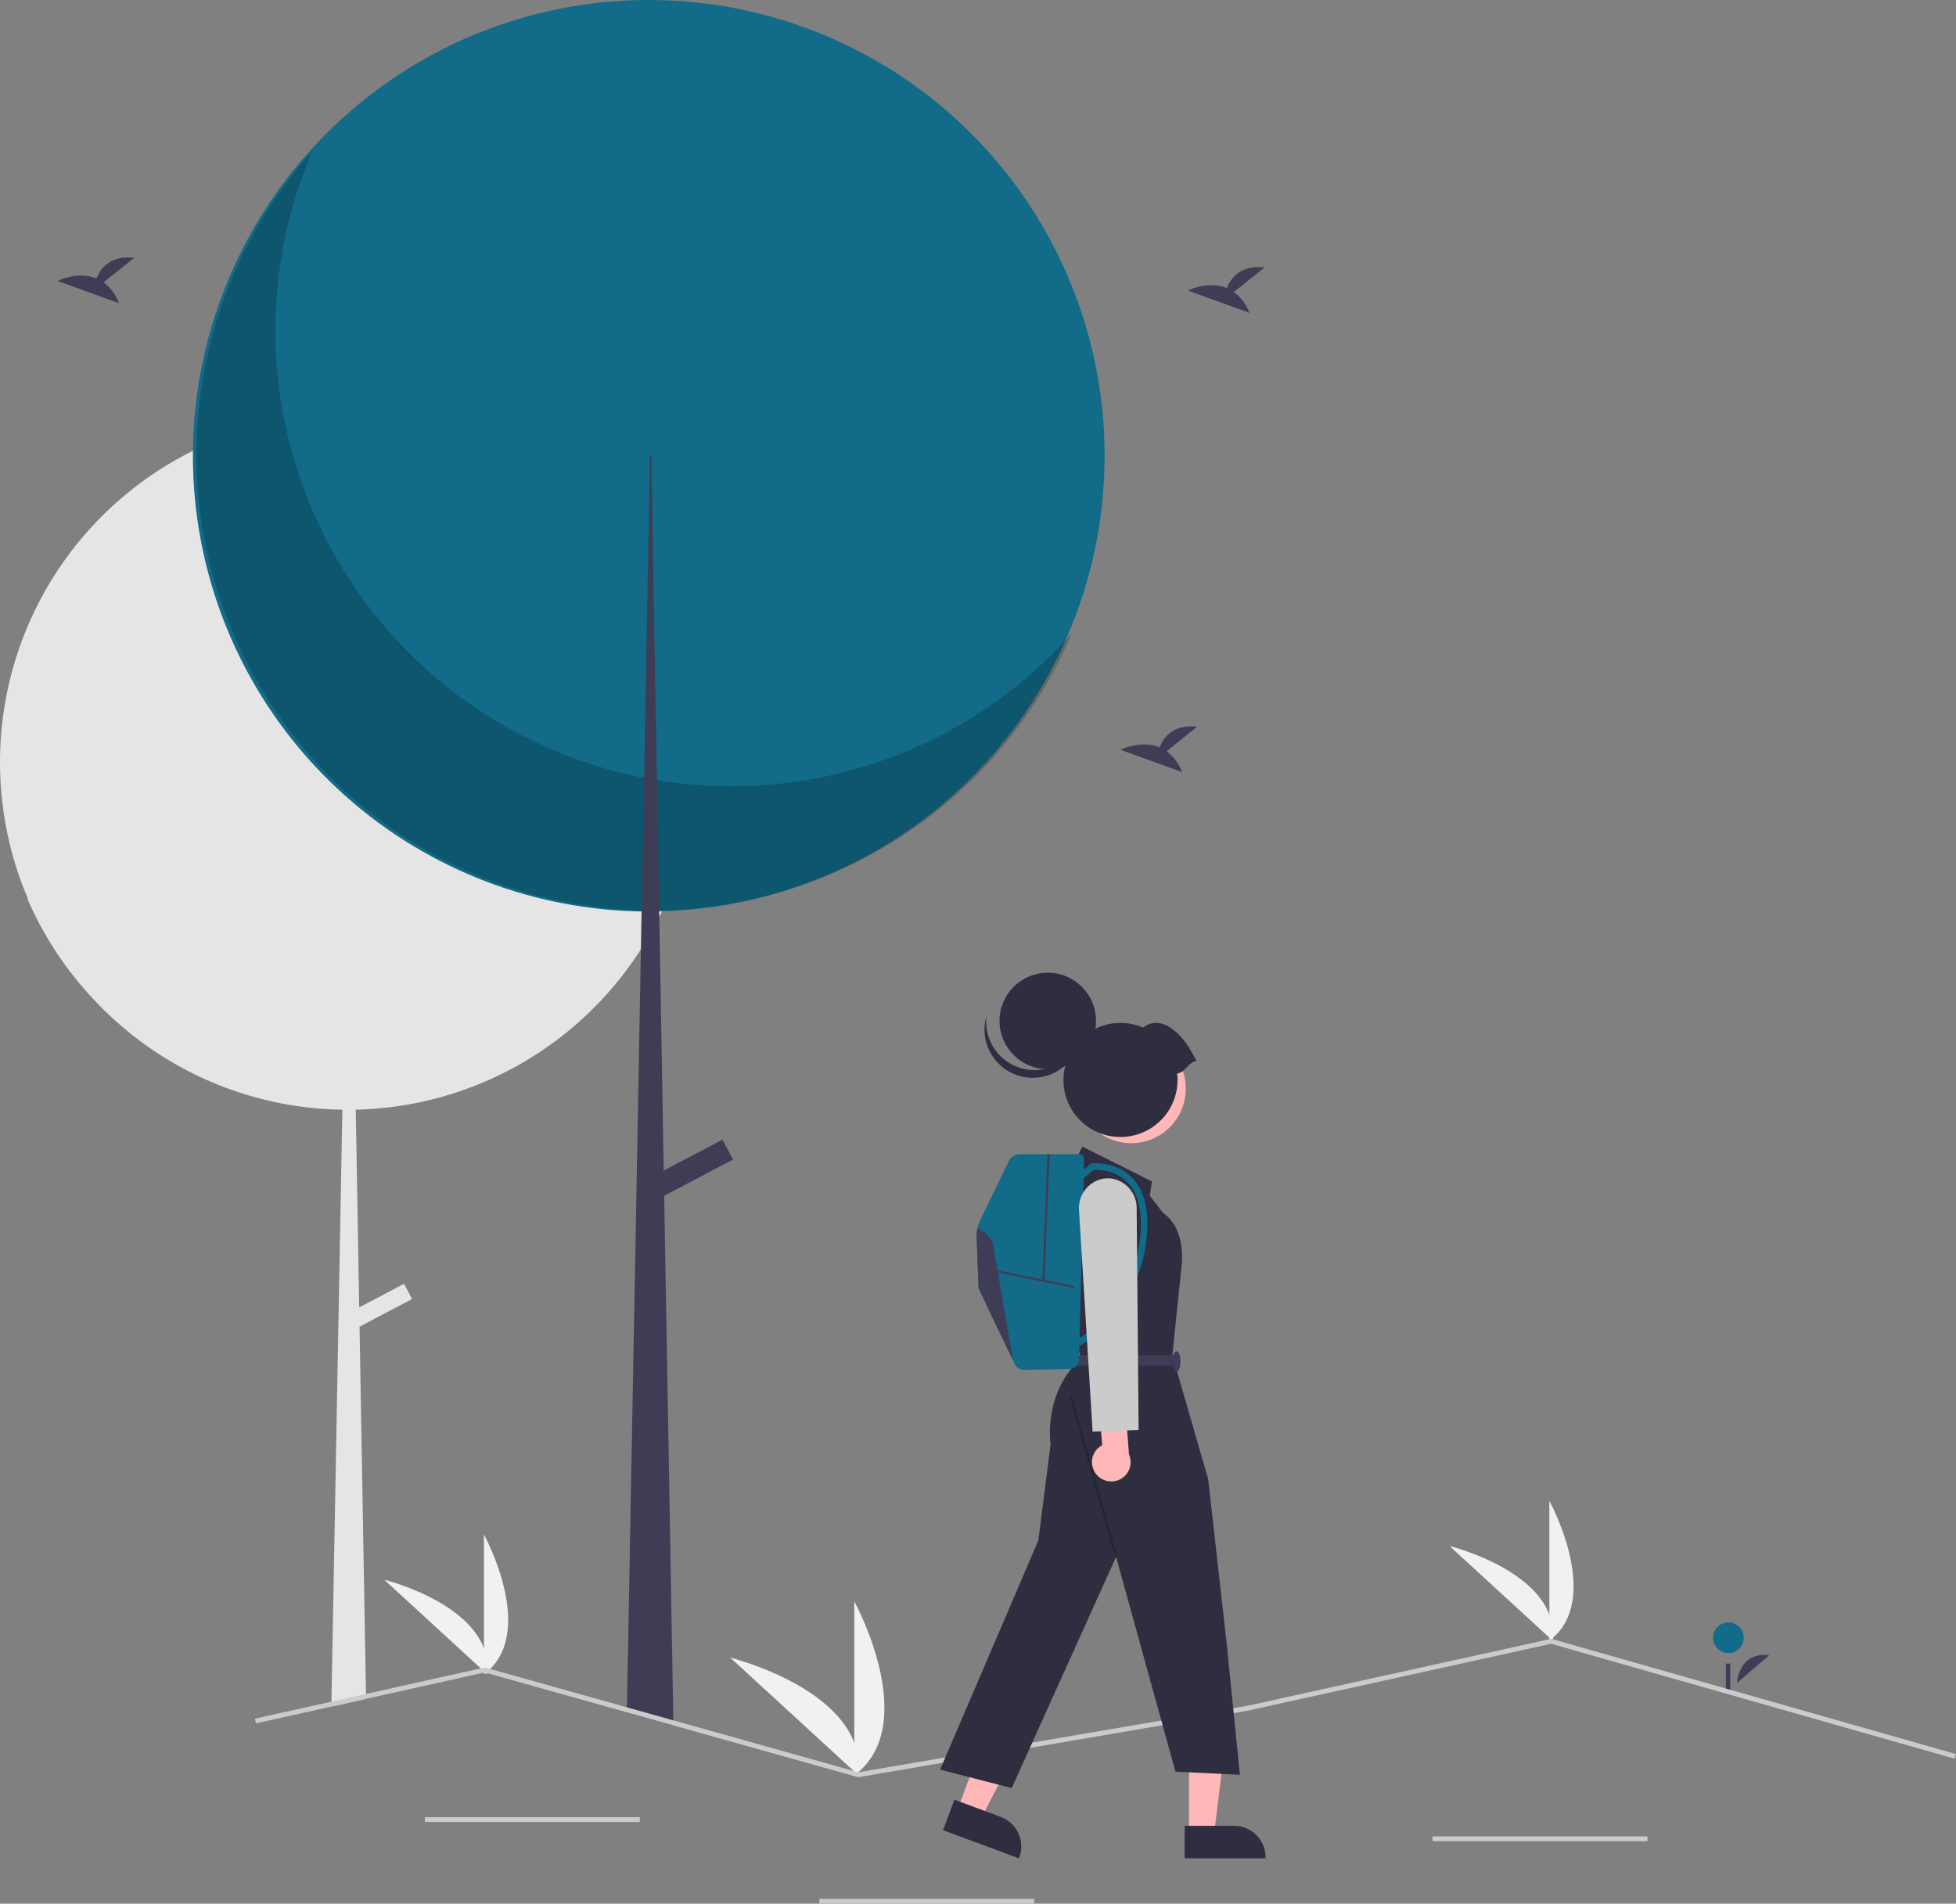 <svg xmlns="http://www.w3.org/2000/svg" xmlns:xlink="http://www.w3.org/1999/xlink" width="813.31" height="791.716" data-name="Layer 1" viewBox="0 0 813.31 791.716"><rect x="0" y="0" width="813.31" height="791.716" fill="#808080" stroke="none"/><path fill="#3f3d56" d="M915.604,754.032s.622-13.027,13.366-11.513" transform="translate(-193.345 -54.142)"/><circle cx="718.658" cy="681.115" r="6.379" fill="#116b89"/><rect width="1.801" height="12.604" x="717.62" y="691.857" fill="#3f3d56"/><path fill="#e5e5e5" d="M482.565,371.062q0,4.785-.31,9.49a143.754,143.754,0,0,1-13.47,52.19c-.06.14-.13.27-.19.4-.36.76-.73,1.52-1.11,2.27a142.036,142.036,0,0,1-7.65,13.5,144.462,144.462,0,0,1-118.56,66.72l1.43,82.24,18.65-9.82,3.33,6.33-21.84,11.5,2.67,152.74.03,2.04-14.42,3.21.03-2.05,4.54-246.18a144.175,144.175,0,0,1-102-44.38c-.91-.94-1.81-1.91-2.69-2.87-.04-.04-.07-.08-.1-.11a144.767,144.767,0,0,1-26.34-40.76c.14.16.29.31.43.47a144.642,144.642,0,0,1,68.58-186.38c.5-.25,1.01-.49,1.51-.74a144.752,144.752,0,0,1,187.53,56.93c.88,1.48,1.73,2.99,2.55,4.51A143.852,143.852,0,0,1,482.565,371.062Z" transform="translate(-193.345 -54.142)"/><circle cx="269.754" cy="189.539" r="189.539" fill="#116b89"/><path d="M323.149,117.084C281.998,213.344,326.672,324.739,422.933,365.89a189.554,189.554,0,0,0,216.045-48.204C597.831,413.95,486.438,458.631,390.174,417.484S249.23,264.944,290.377,168.68A189.556,189.556,0,0,1,323.149,117.084Z" opacity=".2" transform="translate(-193.345 -54.142)" style="isolation:isolate"/><polygon fill="#3f3d56" points="280.01 717.56 260.65 712.13 260.69 710.05 266.49 394.77 266.78 379.05 266.79 378.59 267.8 323.51 269.27 243.67 269.27 243.66 270.27 189.54 270.8 189.54 271.82 248.17 273.15 324.48 274.1 378.63 274.1 379.03 274.14 381.26 274.14 381.27 275.98 486.82 276.17 497.31 279.97 715.46 280.01 717.56"/><rect width="35.408" height="9.373" x="462.578" y="535.801" fill="#3f3d56" transform="translate(-389.836 231.835) rotate(-27.766)"/><rect width="89.372" height="2" x="176.669" y="755.716" fill="#cbcbcb"/><rect width="89.372" height="2" x="340.668" y="789.716" fill="#cbcbcb"/><rect width="89.372" height="2" x="595.668" y="763.716" fill="#cbcbcb"/><path fill="#f1f1f1" d="M837.565,736.482V678.308S860.236,719.551,837.565,736.482Z" transform="translate(-193.345 -54.142)"/><path fill="#f1f1f1" d="M838.965,736.472l-42.854-39.341S841.825,708.321,838.965,736.472Z" transform="translate(-193.345 -54.142)"/><path fill="#f1f1f1" d="M394.565,750.482V692.308S417.236,733.551,394.565,750.482Z" transform="translate(-193.345 -54.142)"/><path fill="#f1f1f1" d="M395.965,750.472l-42.854-39.341S398.825,722.321,395.965,750.472Z" transform="translate(-193.345 -54.142)"/><path fill="#f1f1f1" d="M548.565,792.482v-72.34S576.757,771.428,548.565,792.482Z" transform="translate(-193.345 -54.142)"/><path fill="#f1f1f1" d="M550.306,792.469,497.017,743.548S553.862,757.463,550.306,792.469Z" transform="translate(-193.345 -54.142)"/><polygon fill="#cbcbcb" points="813.31 729.49 812.76 731.42 644.93 683.62 518.5 711.49 356.81 739.11 356.59 739.05 280.01 717.56 260.65 712.13 201.52 695.53 152.2 706.52 137.78 709.73 106.43 716.72 106 714.77 137.81 707.68 152.17 704.48 201.58 693.47 201.82 693.53 260.69 710.05 279.97 715.46 356.91 737.06 518.11 709.53 644.99 681.56 645.24 681.62 813.31 729.49"/><path fill="#3f3d56" d="M706.396,175.579l12.795-10.233c-9.94-1.097-14.024,4.324-15.695,8.615-7.765-3.224-16.219,1.001-16.219,1.001l25.6,9.294A19.372,19.372,0,0,0,706.396,175.579Z" transform="translate(-193.345 -54.142)"/><path fill="#3f3d56" d="M236.396,171.579l12.795-10.233c-9.94-1.097-14.024,4.324-15.695,8.615-7.765-3.224-16.219,1.001-16.219,1.001l25.6,9.294A19.372,19.372,0,0,0,236.396,171.579Z" transform="translate(-193.345 -54.142)"/><path fill="#3f3d56" d="M678.396,366.579l12.795-10.233c-9.94-1.097-14.024,4.324-15.695,8.615-7.765-3.224-16.219,1.001-16.219,1.001l25.6,9.294A19.372,19.372,0,0,0,678.396,366.579Z" transform="translate(-193.345 -54.142)"/><polygon fill="#ffb7b7" points="398.156 752.578 407.935 756.211 426.602 720.221 412.169 714.859 398.156 752.578"/><path fill="#2f2e41" d="M590.193,802.6l19.258,7.155.001 0a13.093,13.093,0,0,1,7.713,16.833l-.148.399L585.485,815.272Z" transform="translate(-193.345 -54.142)"/><polygon fill="#ffb7b7" points="494.392 762.733 504.824 762.732 509.787 722.494 494.39 722.495 494.392 762.733"/><path fill="#2f2e41" d="M685.927,813.469l20.545-.001h.001A13.093,13.093,0,0,1,719.565,826.56v.425l-33.638.001Z" transform="translate(-193.345 -54.142)"/><path fill="#2f2e41" d="M639.975,537.805l3.404-6.807,28.931,14.466-.851,5.956,5.531,7.233s9.36,5.106,7.658,22.124l-1.702,16.168-2.127,20.848,14.891,51.481,7.658,68.074L708.9,792.231l-26.804-1.276-24.677-89.347-43.397,96.154L584.24,790.104l40.844-95.303,5.106-39.993s-3.404-21.273,12.764-35.739l-2.553-7.658V601.973l-8.509-45.022Z" transform="translate(-193.345 -54.142)"/><rect width="1" height="68.961" x="647.559" y="633.941" opacity=".2" transform="translate(-350.46 146.88) rotate(-15.751)"/><rect width="41.695" height="4.255" x="640.826" y="617.792" fill="#3f3d56" transform="translate(1130.002 1185.697) rotate(-180)"/><ellipse cx="489.176" cy="566.203" fill="#3f3d56" rx="1.702" ry="4.255"/><circle cx="663.719" cy="506.898" r="22.682" fill="#ffb7b7" transform="translate(-292.766 792) rotate(-61.337)"/><circle cx="435.665" cy="424.594" r="20.066" fill="#2f2e41"/><path fill="#2f2e41" d="M603.546,476.586a20.067,20.067,0,1,0,39.143,8.229,20.067,20.067,0,0,1-39.143-8.229Z" transform="translate(-193.345 -54.142)"/><path fill="#2f2e41" d="M682.818,500.601a23.724,23.724,0,1,1-14.157-19.1c3.963-3.196,8.876-2.205,12.87,1.167,4.517,3.813,5.857,6.433,9.36,12.705C687.446,495.857,686.263,500.117,682.818,500.601Z" transform="translate(-193.345 -54.142)"/><path fill="#116b89" d="M599.444,568.812c.254,6.722.757,19.953.757,20.628,0,.712,10.031,21.48,14.364,30.419v.005c.308.63.585,1.201.83,1.704a4.028,4.028,0,0,0,3.703,2.275l18.937-.34a4.036,4.036,0,0,0,3.966-3.934l2.112-83.315a2.06,2.06,0,0,0-2.058-2.112H617.634a5.491,5.491,0,0,0-4.941,3.1l-11.721,24.25a15.499,15.499,0,0,0-1.528,7.32Z" transform="translate(-193.345 -54.142)"/><path fill="#116b89" d="M642.331,613.852A54.232,54.232,0,0,0,655.27,602.916a60.008,60.008,0,0,0,14.955-34.888c.963-11.072-1.234-19.303-6.53-24.463-6.732-6.559-15.894-5.606-16.281-5.562l-.41.046-6.208,5.253,1.757,2.076,5.554-4.7c1.7-.085,8.641-.103,13.712,4.856,4.667,4.565,6.584,12.054,5.696,22.258a57.308,57.308,0,0,1-14.208,33.237,52.656,52.656,0,0,1-12.29,10.44Z" transform="translate(-193.345 -54.142)"/><rect width=".906" height="33.78" x="623.091" y="569.151" fill="#3f3d56" transform="translate(-269.307 1024.791) rotate(-78.394)"/><rect width="52.695" height=".907" x="601.931" y="560.014" fill="#3f3d56" transform="translate(-150.692 1111.222) rotate(-87.663)"/><path fill="#3f3d56" d="M599.444,568.812c.254,6.722.757,19.953.757,20.628,0,.712,10.031,21.48,14.364,30.419l-8.077-46.899a10.338,10.338,0,0,0-6.713-7.973A15.214,15.214,0,0,0,599.444,568.812Z" transform="translate(-193.345 -54.142)"/><path fill="#ffb7b7" d="M649.07,667.1a7.979,7.979,0,0,1,2.595-11.957l-1.642-18.16,10.792-3.689,1.958,25.677a8.022,8.022,0,0,1-13.704,8.128Z" transform="translate(-193.345 -54.142)"/><path fill="#cbcbcb" d="M642.006,557.5a12.45,12.45,0,0,1,8.422-12.742,11.309,11.309,0,0,1,7.113.006,12.449,12.449,0,0,1,8.433,11.849l.809,92.222-19.123.693Z" transform="translate(-193.345 -54.142)"/></svg>